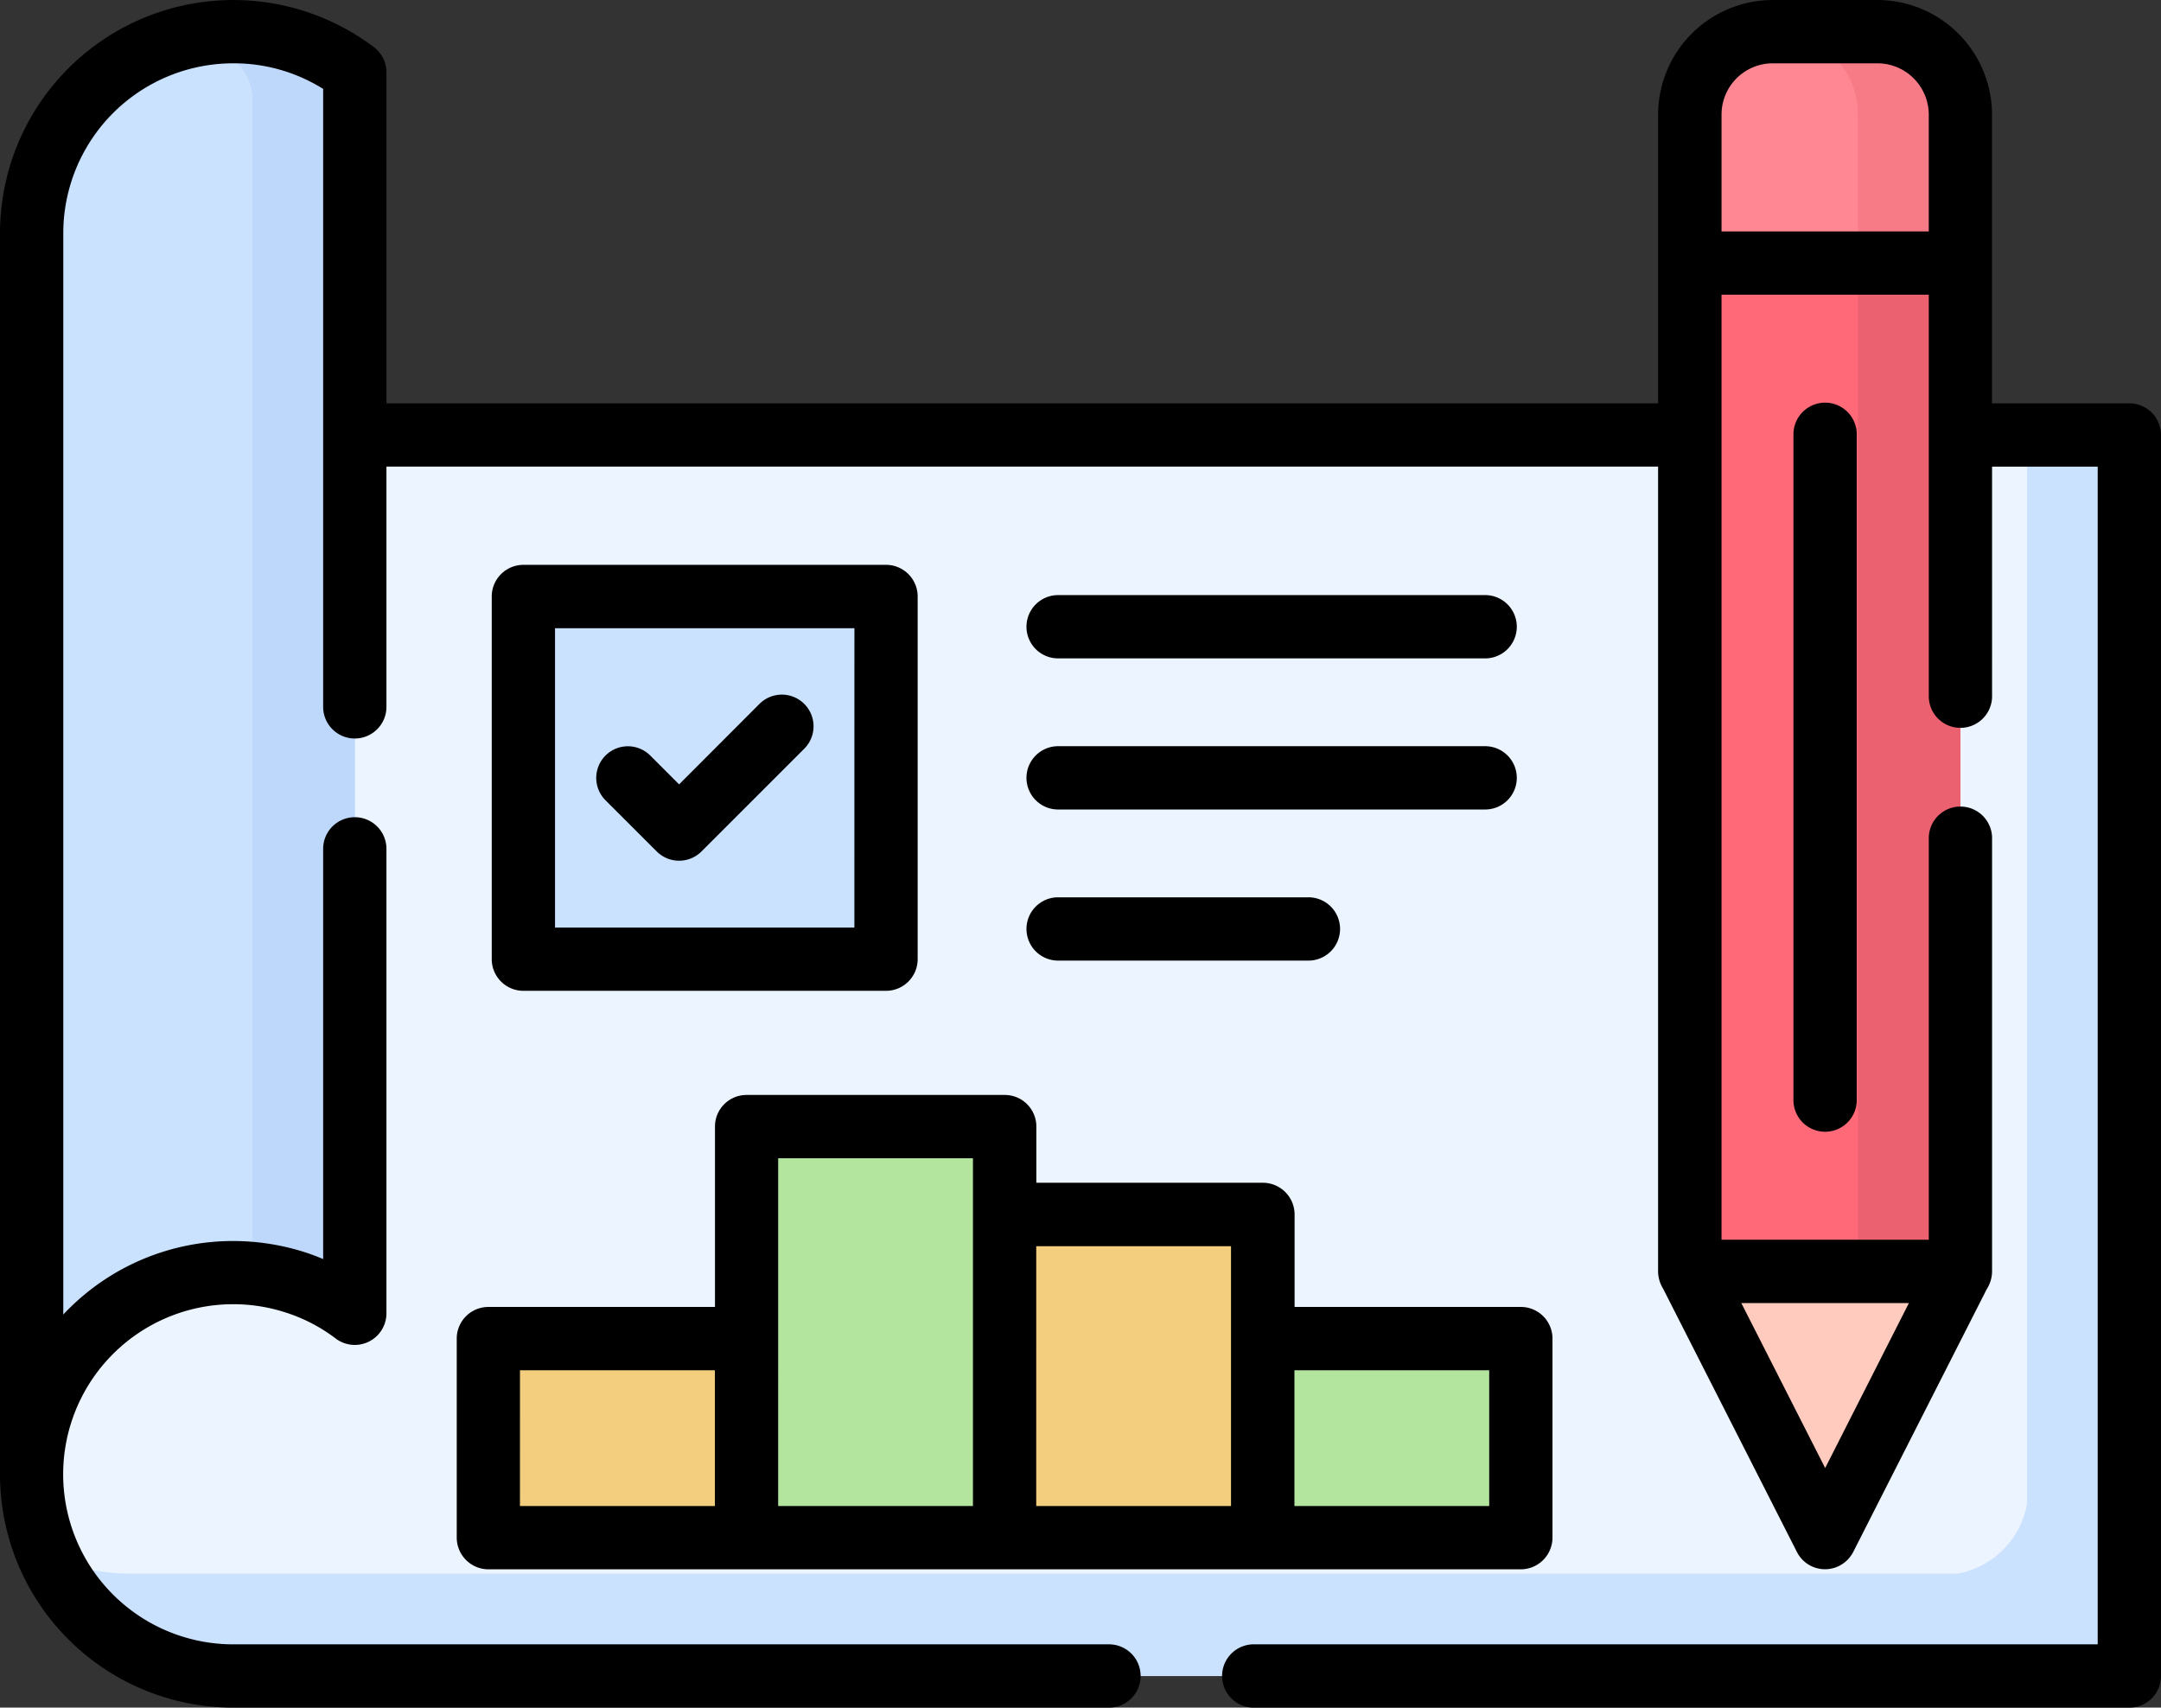 <svg xmlns="http://www.w3.org/2000/svg" width="134.5" height="106.285" viewBox="0 0 134.5 106.285">
  <rect x="0" y="0" width="134.5" height="106.285" fill="#333333" stroke="none"/>
  <g id="plan_1_" data-name="plan (1)" transform="translate(0 -53.703)">
    <g id="Grupo_959045" data-name="Grupo 959045" transform="translate(1.973 55.678)">
      <path id="Trazado_724685" data-name="Trazado 724685" d="M7.511,156.773H133.738a5.364,5.364,0,0,1,4.334,4.334v68.575a5.372,5.372,0,0,1-4.334,4.334H20.059A12.55,12.55,0,0,1,7.511,221.461V156.773Z" transform="translate(-7.511 -131.671)" fill="#ecf4ff" fill-rule="evenodd"/>
      <path id="Trazado_724686" data-name="Trazado 724686" d="M20.059,61.218A12.544,12.544,0,0,0,7.511,73.765v77.242A12.544,12.544,0,0,1,20.059,138.46a11.723,11.723,0,0,1,6.225,1.646.872.872,0,0,0,1.34-.819V65.351A3.052,3.052,0,0,0,26.1,62.759a12.415,12.415,0,0,0-6.039-1.541Z" transform="translate(-7.511 -61.218)" fill="#cbe2ff" fill-rule="evenodd"/>
      <path id="Trazado_724687" data-name="Trazado 724687" d="M125.923,195.041h18.75a1.923,1.923,0,0,1,1.914,1.914V215.7a1.918,1.918,0,0,1-1.914,1.914h-18.75a1.912,1.912,0,0,1-1.906-1.914V196.955A1.916,1.916,0,0,1,125.923,195.041Z" transform="translate(-93.411 -159.886)" fill="#cbe2ff" fill-rule="evenodd"/>
      <path id="Trazado_724688" data-name="Trazado 724688" d="M417.208,108.508l-8.795-2.673-8.042,2.673v62.759l8.467,2.2,8.37-2.2Z" transform="translate(-297.168 -94.114)" fill="#ff6978" fill-rule="evenodd"/>
      <path id="Trazado_724689" data-name="Trazado 724689" d="M409.85,369.4l3.15-6.2,4.208-8.288H400.371l4.207,8.288,3.15,6.2A1.155,1.155,0,0,0,409.85,369.4Z" transform="translate(-297.168 -277.762)" fill="#ffcbbe" fill-rule="evenodd"/>
      <path id="Trazado_724690" data-name="Trazado 724690" d="M417.208,75.612V66.363a5.161,5.161,0,0,0-5.146-5.145h-6.538a5.162,5.162,0,0,0-5.153,5.145v9.248Z" transform="translate(-297.168 -61.218)" fill="#ff8793" fill-rule="evenodd"/>
      <path id="Trazado_724691" data-name="Trazado 724691" d="M118.936,383.237h12.838l2.107-6.97-2.107-5.421H118.936a3.993,3.993,0,0,0-3.224,3.232v5.935a3.993,3.993,0,0,0,3.224,3.224Z" transform="translate(-87.288 -289.508)" fill="#f2ce7e" fill-rule="evenodd"/>
      <path id="Trazado_724692" data-name="Trazado 724692" d="M176.856,346.2h16.07l2.2-7.923-2.2-12.19v-2.241a3.993,3.993,0,0,0-3.232-3.232h-9.606a3.992,3.992,0,0,0-3.232,3.232V346.2Z" transform="translate(-132.37 -252.473)" fill="#b3e59f" fill-rule="evenodd"/>
      <path id="Trazado_724693" data-name="Trazado 724693" d="M238.028,361.564H254.09l1.623-5.339-1.623-7.052v-4.5a3.993,3.993,0,0,0-3.232-3.224H238.028Z" transform="translate(-177.472 -267.835)" fill="#f2ce7e" fill-rule="evenodd"/>
      <path id="Trazado_724694" data-name="Trazado 724694" d="M299.172,383.237H312.01a3.993,3.993,0,0,0,3.224-3.224v-5.935a3.993,3.993,0,0,0-3.224-3.232H299.172Z" transform="translate(-222.554 -289.508)" fill="#b3e59f" fill-rule="evenodd"/>
      <path id="Trazado_724695" data-name="Trazado 724695" d="M130.4,227.641H16.715a12.491,12.491,0,0,1-5.093-1.08,12.542,12.542,0,0,0,11.468,7.454H136.769a5.372,5.372,0,0,0,4.334-4.334V161.107a5.364,5.364,0,0,0-4.334-4.334h-2.04v66.534A5.372,5.372,0,0,1,130.4,227.641Z" transform="translate(-10.542 -131.671)" fill="#cbe2ff" fill-rule="evenodd"/>
      <path id="Trazado_724696" data-name="Trazado 724696" d="M47.543,86.32V138.5a11.356,11.356,0,0,1,5.034,1.6.872.872,0,0,0,1.34-.819V65.35a3.052,3.052,0,0,0-1.527-2.591,12.418,12.418,0,0,0-6.039-1.541,12.784,12.784,0,0,0-3.18.4,12.772,12.772,0,0,1,2.845,1.139,3.053,3.053,0,0,1,1.527,2.591V86.32Z" transform="translate(-33.804 -61.218)" fill="#bed8fb" fill-rule="evenodd"/>
      <path id="Trazado_724697" data-name="Trazado 724697" d="M440.2,116.011V178.77h6.374V116.011Z" transform="translate(-326.533 -101.617)" fill="#eb616f" fill-rule="evenodd"/>
      <path id="Trazado_724698" data-name="Trazado 724698" d="M425.734,66.363v9.248h6.374V66.363a5.161,5.161,0,0,0-5.146-5.145h-6.382A5.163,5.163,0,0,1,425.734,66.363Z" transform="translate(-312.069 -61.218)" fill="#f77b87" fill-rule="evenodd"/>
    </g>
    <path id="Trazado_724699" data-name="Trazado 724699" d="M120.046,68.106V60.823a3.2,3.2,0,0,0-3.18-3.179h-6.538a3.191,3.191,0,0,0-3.18,3.179v7.283h12.9ZM37.687,103.514a1.969,1.969,0,0,1,2.785-2.785l1.795,1.795,4.982-4.989a1.972,1.972,0,1,1,2.785,2.792L43.66,106.7a1.973,1.973,0,0,1-2.785,0ZM111.624,80.78a1.97,1.97,0,1,1,3.939,0v41.35a1.97,1.97,0,1,1-3.939,0Zm-31.06,66.661H92.688v-8.452H80.565Zm14.089,3.939H30.4a1.977,1.977,0,0,1-1.973-1.974V137.016A1.97,1.97,0,0,1,30.4,135.05h14.1V123.82a1.964,1.964,0,0,1,1.966-1.965h16.07a1.964,1.964,0,0,1,1.966,1.965v3.5h14.1a1.977,1.977,0,0,1,1.973,1.973v5.756H94.653a1.97,1.97,0,0,1,1.973,1.966v12.391a1.977,1.977,0,0,1-1.973,1.974Zm-30.159-3.939H76.618V131.267H64.495Zm-16.062,0H60.556V125.794H48.433Zm-16.07,0H44.494v-8.452H32.363Zm-8.31-68.634H103.2V60.823a7.144,7.144,0,0,1,7.126-7.119h6.538a7.144,7.144,0,0,1,7.119,7.119V78.807h8.549A1.97,1.97,0,0,1,134.5,80.78v77.242a1.964,1.964,0,0,1-1.966,1.966H77.988a1.97,1.97,0,0,1,0-3.939h52.573v-73.3h-6.575V96.991a1.97,1.97,0,1,1-3.939,0V72.045h-12.9v58.82h12.9V105.919a1.97,1.97,0,1,1,3.939,0v26.912a2.091,2.091,0,0,1-.335,1.117l-8.3,16.338a2,2,0,0,1-.879.879,1.961,1.961,0,0,1-2.636-.871l-8.325-16.382a2.1,2.1,0,0,1-.313-1.08V82.746H24.052V97.654a1.97,1.97,0,1,1-3.939,0V59.237a10.45,10.45,0,0,0-5.592-1.593A10.577,10.577,0,0,0,3.939,68.225v67.3c.1-.112.209-.224.313-.328a14.481,14.481,0,0,1,10.269-4.252,14.7,14.7,0,0,1,4.617.752c.328.112.655.238.975.372V106.582a1.97,1.97,0,1,1,3.939,0v28.87a1.97,1.97,0,0,1-3.157,1.564,10.317,10.317,0,0,0-3.008-1.586,10.585,10.585,0,1,0-3.366,20.619H69.067a1.97,1.97,0,0,1,0,3.939H14.521A14.517,14.517,0,0,1,0,145.468V68.225A14.521,14.521,0,0,1,23.173,56.564a1.984,1.984,0,0,1,.879,1.646v20.6Zm94.758,56H108.378l5.22,10.269ZM92.479,90.743a1.97,1.97,0,0,1,0,3.939H65.813a1.97,1.97,0,0,1,0-3.939Zm-11.088,18.81a1.97,1.97,0,1,1,0,3.939H65.813a1.97,1.97,0,0,1,0-3.939Zm11.088-9.405a1.97,1.97,0,0,1,0,3.939H65.813a1.97,1.97,0,0,1,0-3.939Zm-59.9-11.289H55.149a1.97,1.97,0,0,1,1.966,1.973V113.4a1.97,1.97,0,0,1-1.966,1.973H32.579a1.972,1.972,0,0,1-1.973-1.973V90.833a1.972,1.972,0,0,1,1.973-1.973Zm20.6,3.947H34.545v18.631H53.176Z" transform="translate(0)"/>
  </g>
</svg>

